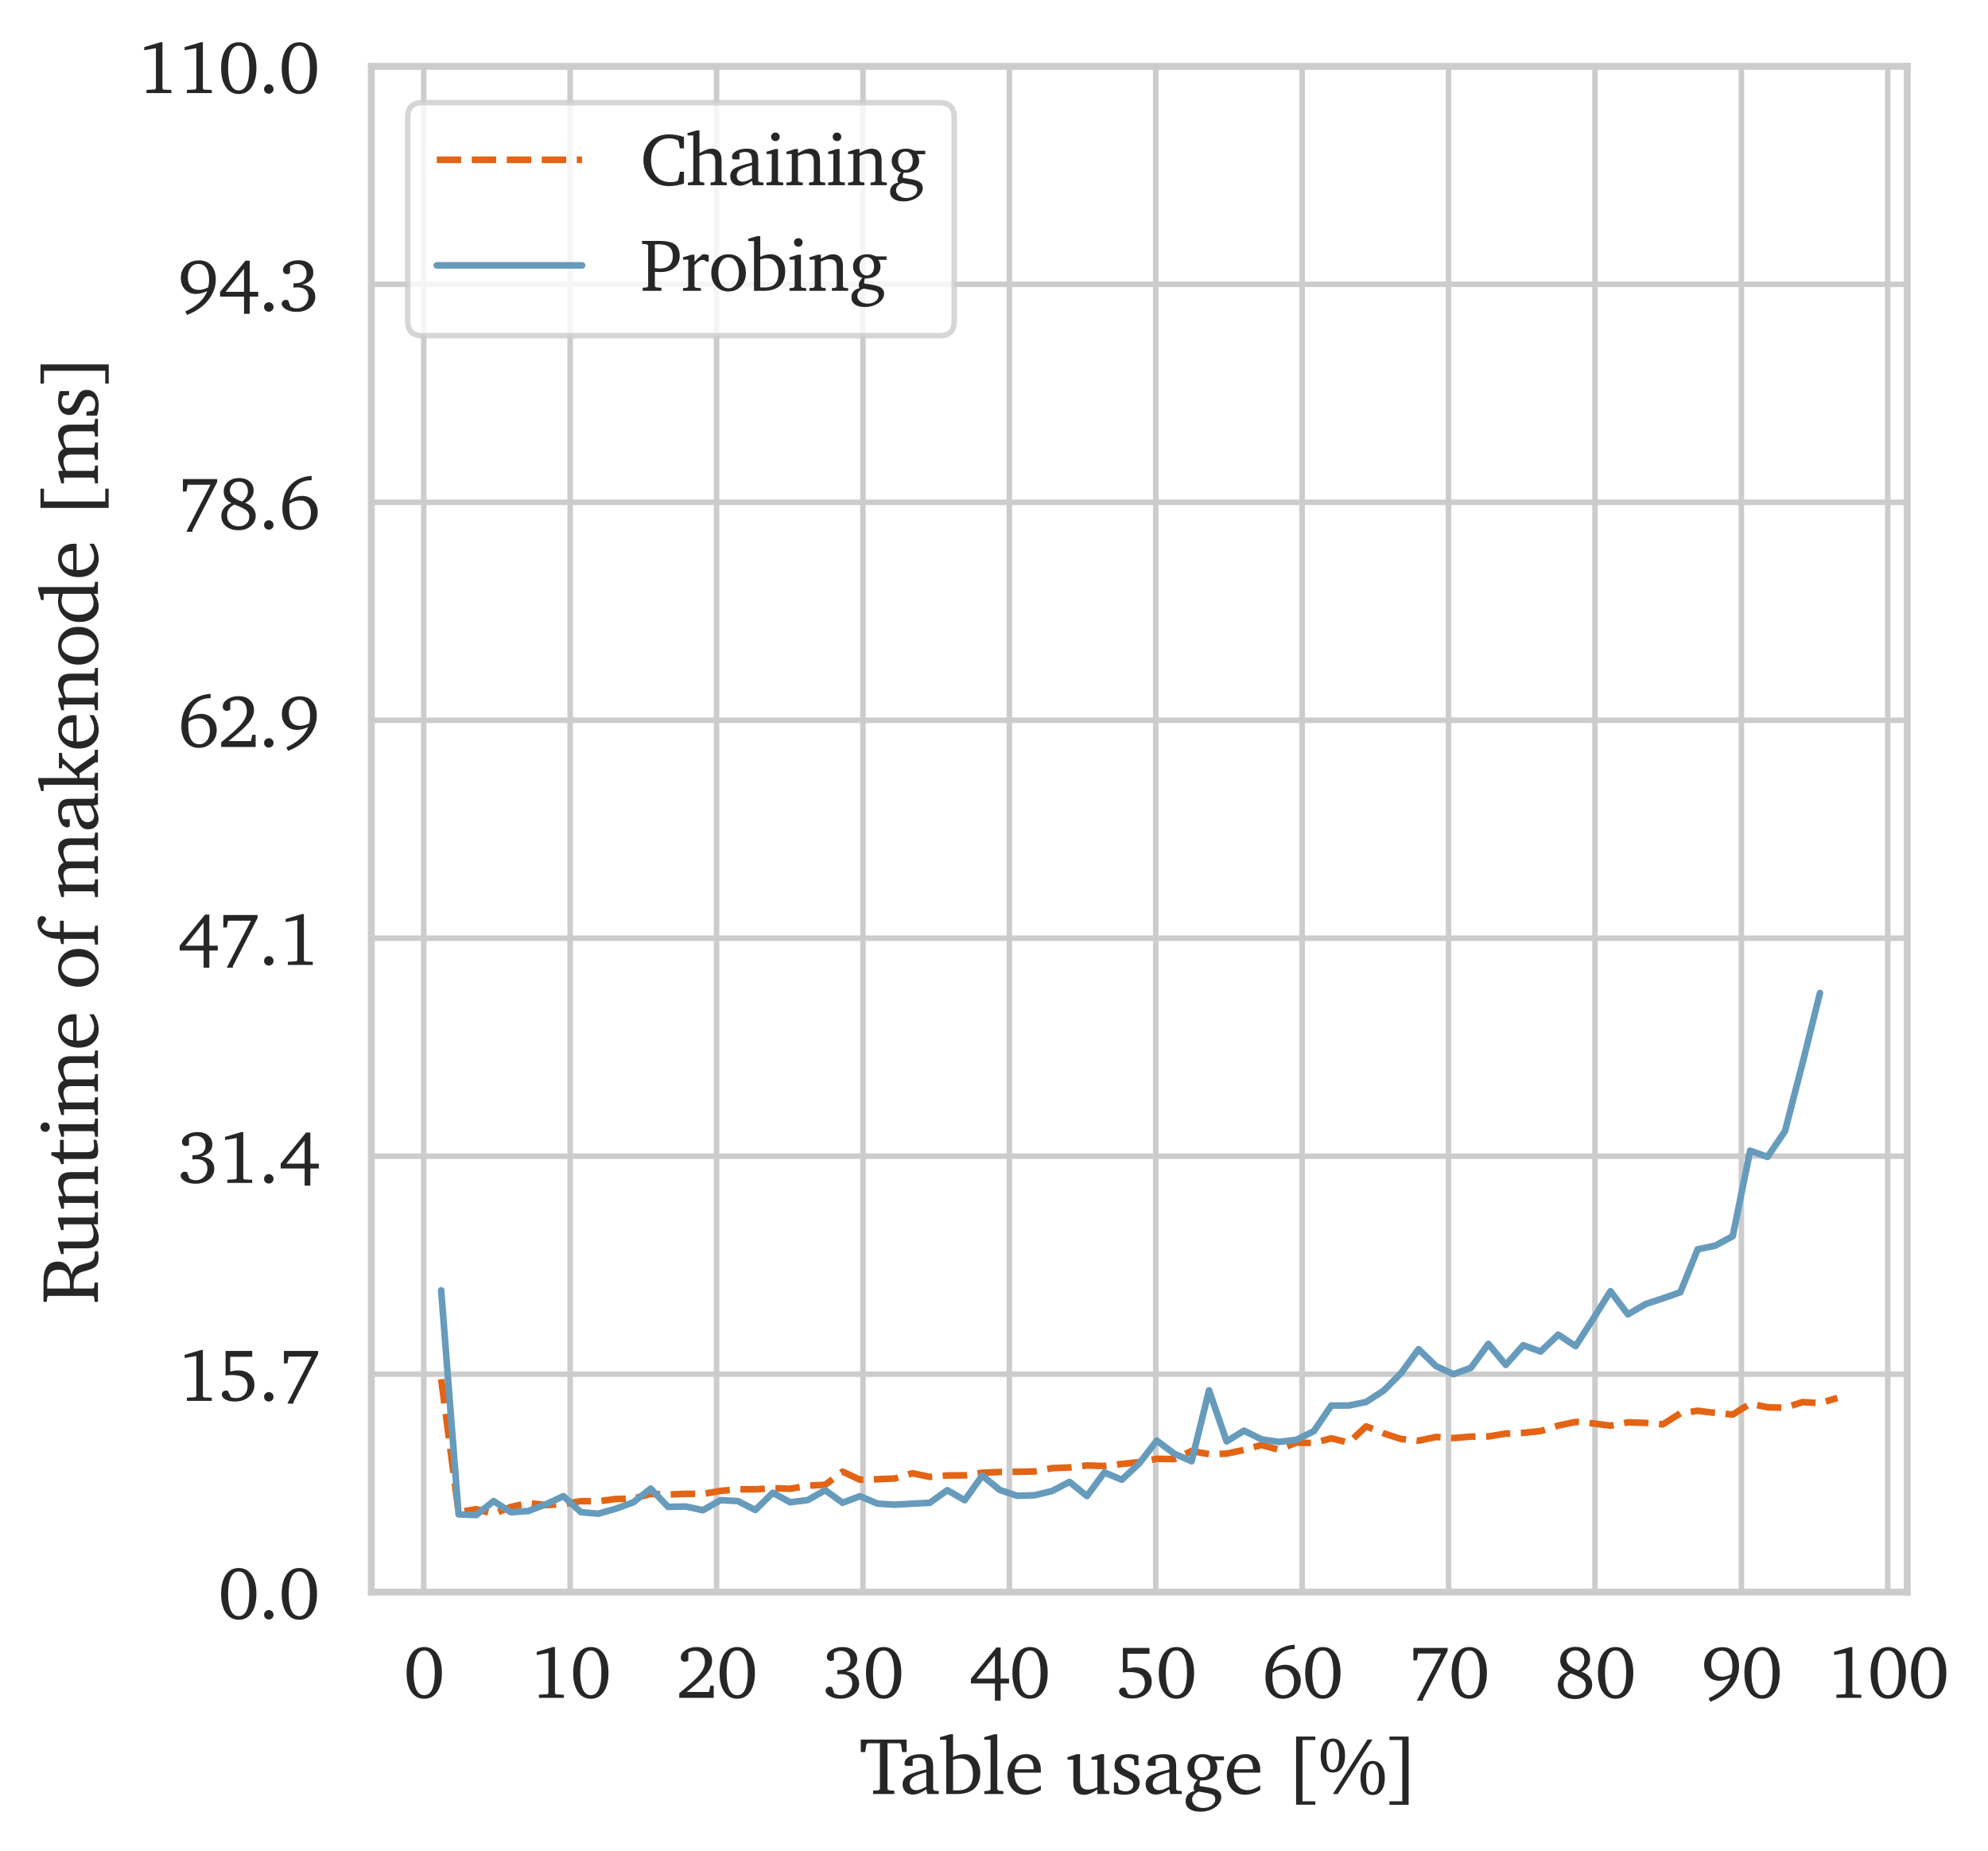 <?xml version="1.0" encoding="utf-8" standalone="no"?>
<!DOCTYPE svg PUBLIC "-//W3C//DTD SVG 1.1//EN"
  "http://www.w3.org/Graphics/SVG/1.1/DTD/svg11.dtd">
<svg xmlns:xlink="http://www.w3.org/1999/xlink" width="361.138pt" height="336.275pt" viewBox="0 0 361.138 336.275" xmlns="http://www.w3.org/2000/svg" version="1.1">
 <defs>
  <style type="text/css">*{stroke-linejoin: round; stroke-linecap: butt}</style>
 </defs>
 <g id="figure_1">
  <g id="patch_1">
   <path d="M 0 336.275 
L 361.138 336.275 
L 361.138 0 
L 0 0 
z
" style="fill: #ffffff"/>
  </g>
  <g id="axes_1">
   <g id="patch_2">
    <path d="M 67.461 289.256 
L 346.461 289.256 
L 346.461 12.056 
L 67.461 12.056 
z
" style="fill: #ffffff"/>
   </g>
   <g id="matplotlib.axis_1">
    <g id="xtick_1">
     <g id="line2d_1">
      <path d="M 76.978 289.256 
L 76.978 12.056 
" clip-path="url(#p3f7d7b851c)" style="fill: none; stroke: #cccccc; stroke-linecap: round"/>
     </g>
     <g id="text_1">
      <!-- 0 -->
      <g style="fill: #262626" transform="translate(73.307 308.468) scale(0.132 -0.132)">
       <defs>
        <path id="Charter-Roman-30" d="M 1778 4072 
Q 1331 4072 1097 3580 
Q 863 3088 863 2144 
Q 863 1206 1097 718 
Q 1331 231 1778 231 
Q 2225 231 2456 720 
Q 2688 1209 2688 2150 
Q 2688 3094 2456 3583 
Q 2225 4072 1778 4072 
z
M 1778 4372 
Q 2484 4372 2890 3778 
Q 3297 3184 3297 2150 
Q 3297 1113 2889 517 
Q 2481 -78 1778 -78 
Q 1078 -78 670 517 
Q 263 1113 263 2150 
Q 263 3184 669 3778 
Q 1075 4372 1778 4372 
z
" transform="scale(0.016)"/>
       </defs>
       <use xlink:href="#Charter-Roman-30"/>
      </g>
     </g>
    </g>
    <g id="xtick_2">
     <g id="line2d_2">
      <path d="M 103.573 289.256 
L 103.573 12.056 
" clip-path="url(#p3f7d7b851c)" style="fill: none; stroke: #cccccc; stroke-linecap: round"/>
     </g>
     <g id="text_2">
      <!-- 10 -->
      <g style="fill: #262626" transform="translate(96.232 308.468) scale(0.132 -0.132)">
       <defs>
        <path id="Charter-Roman-31" d="M 1991 4372 
L 2169 4372 
L 2169 397 
L 2247 300 
L 2938 269 
L 2938 0 
L 794 0 
L 794 275 
L 1528 313 
L 1606 422 
L 1606 3866 
L 603 3688 
L 603 3956 
L 1991 4372 
z
" transform="scale(0.016)"/>
       </defs>
       <use xlink:href="#Charter-Roman-31"/>
       <use xlink:href="#Charter-Roman-30" x="55.615"/>
      </g>
     </g>
    </g>
    <g id="xtick_3">
     <g id="line2d_3">
      <path d="M 130.168 289.256 
L 130.168 12.056 
" clip-path="url(#p3f7d7b851c)" style="fill: none; stroke: #cccccc; stroke-linecap: round"/>
     </g>
     <g id="text_3">
      <!-- 20 -->
      <g style="fill: #262626" transform="translate(122.827 308.468) scale(0.132 -0.132)">
       <defs>
        <path id="Charter-Roman-32" d="M 903 506 
L 2828 506 
L 2944 1050 
L 3231 1050 
L 3231 0 
L 269 0 
L 269 403 
Q 1669 1541 2070 2062 
Q 2472 2584 2472 3078 
Q 2472 3531 2245 3787 
Q 2019 4044 1619 4044 
Q 1469 4044 1328 4006 
Q 1188 3969 1050 3891 
L 1050 3206 
Q 981 3159 909 3134 
Q 838 3109 763 3109 
Q 597 3109 500 3206 
Q 403 3303 403 3469 
Q 403 3828 801 4100 
Q 1200 4372 1759 4372 
Q 2369 4372 2730 4042 
Q 3091 3713 3091 3163 
Q 3091 2656 2652 2103 
Q 2213 1550 903 506 
z
" transform="scale(0.016)"/>
       </defs>
       <use xlink:href="#Charter-Roman-32"/>
       <use xlink:href="#Charter-Roman-30" x="55.615"/>
      </g>
     </g>
    </g>
    <g id="xtick_4">
     <g id="line2d_4">
      <path d="M 156.763 289.256 
L 156.763 12.056 
" clip-path="url(#p3f7d7b851c)" style="fill: none; stroke: #cccccc; stroke-linecap: round"/>
     </g>
     <g id="text_4">
      <!-- 30 -->
      <g style="fill: #262626" transform="translate(149.422 308.468) scale(0.132 -0.132)">
       <defs>
        <path id="Charter-Roman-33" d="M 2028 2259 
Q 2553 2222 2851 1947 
Q 3150 1672 3150 1228 
Q 3150 669 2695 298 
Q 2241 -72 1528 -72 
Q 1006 -72 634 143 
Q 263 359 263 634 
Q 263 772 366 865 
Q 469 959 622 959 
Q 675 959 722 951 
Q 769 944 813 928 
L 1013 384 
Q 1141 306 1277 268 
Q 1413 231 1556 231 
Q 1988 231 2273 520 
Q 2559 809 2559 1241 
Q 2559 1625 2314 1833 
Q 2069 2041 1613 2041 
Q 1525 2041 1439 2034 
Q 1353 2028 1275 2016 
L 1275 2394 
Q 1297 2394 1340 2391 
Q 1384 2388 1409 2388 
Q 1884 2388 2142 2603 
Q 2400 2819 2400 3213 
Q 2400 3591 2178 3817 
Q 1956 4044 1588 4044 
Q 1416 4044 1266 3998 
Q 1116 3953 978 3859 
L 978 3256 
Q 922 3216 858 3195 
Q 794 3175 716 3175 
Q 563 3175 467 3270 
Q 372 3366 372 3519 
Q 372 3863 765 4117 
Q 1159 4372 1722 4372 
Q 2294 4372 2637 4078 
Q 2981 3784 2981 3297 
Q 2981 2922 2737 2658 
Q 2494 2394 2028 2259 
z
" transform="scale(0.016)"/>
       </defs>
       <use xlink:href="#Charter-Roman-33"/>
       <use xlink:href="#Charter-Roman-30" x="55.615"/>
      </g>
     </g>
    </g>
    <g id="xtick_5">
     <g id="line2d_5">
      <path d="M 183.358 289.256 
L 183.358 12.056 
" clip-path="url(#p3f7d7b851c)" style="fill: none; stroke: #cccccc; stroke-linecap: round"/>
     </g>
     <g id="text_5">
      <!-- 40 -->
      <g style="fill: #262626" transform="translate(176.017 308.468) scale(0.132 -0.132)">
       <defs>
        <path id="Charter-Roman-34" d="M 2234 3634 
L 653 1656 
L 2234 1656 
L 2234 3634 
z
M 2356 4331 
L 2725 4331 
L 2725 1656 
L 3450 1656 
L 3450 1241 
L 2725 1241 
L 2725 -238 
L 2234 -238 
L 2234 1241 
L 172 1241 
L 172 1656 
L 2356 4331 
z
" transform="scale(0.016)"/>
       </defs>
       <use xlink:href="#Charter-Roman-34"/>
       <use xlink:href="#Charter-Roman-30" x="55.615"/>
      </g>
     </g>
    </g>
    <g id="xtick_6">
     <g id="line2d_6">
      <path d="M 209.953 289.256 
L 209.953 12.056 
" clip-path="url(#p3f7d7b851c)" style="fill: none; stroke: #cccccc; stroke-linecap: round"/>
     </g>
     <g id="text_6">
      <!-- 50 -->
      <g style="fill: #262626" transform="translate(202.612 308.468) scale(0.132 -0.132)">
       <defs>
        <path id="Charter-Roman-35" d="M 647 4294 
L 2938 4294 
L 2938 3794 
L 1044 3794 
L 1044 2516 
Q 1225 2566 1397 2592 
Q 1569 2619 1728 2619 
Q 2363 2619 2745 2281 
Q 3128 1944 3128 1388 
Q 3128 750 2656 347 
Q 2184 -56 1422 -56 
Q 953 -56 636 120 
Q 319 297 319 544 
Q 319 694 423 789 
Q 528 884 691 884 
Q 719 884 756 879 
Q 794 875 847 863 
L 1100 313 
Q 1206 275 1314 256 
Q 1422 238 1528 238 
Q 1975 238 2258 523 
Q 2541 809 2541 1259 
Q 2541 1747 2214 1984 
Q 1888 2222 1209 2222 
Q 1031 2222 892 2212 
Q 753 2203 647 2181 
L 647 4294 
z
" transform="scale(0.016)"/>
       </defs>
       <use xlink:href="#Charter-Roman-35"/>
       <use xlink:href="#Charter-Roman-30" x="55.615"/>
      </g>
     </g>
    </g>
    <g id="xtick_7">
     <g id="line2d_7">
      <path d="M 236.548 289.256 
L 236.548 12.056 
" clip-path="url(#p3f7d7b851c)" style="fill: none; stroke: #cccccc; stroke-linecap: round"/>
     </g>
     <g id="text_7">
      <!-- 60 -->
      <g style="fill: #262626" transform="translate(229.207 308.468) scale(0.132 -0.132)">
       <defs>
        <path id="Charter-Roman-36" d="M 928 2175 
Q 922 2106 919 2023 
Q 916 1941 916 1784 
Q 916 1034 1159 632 
Q 1403 231 1863 231 
Q 2263 231 2520 559 
Q 2778 888 2778 1394 
Q 2778 1881 2525 2172 
Q 2272 2463 1856 2463 
Q 1591 2463 1358 2391 
Q 1125 2319 928 2175 
z
M 2834 4569 
L 2834 4197 
L 2816 4197 
Q 2047 4197 1569 3755 
Q 1091 3313 941 2456 
Q 1191 2650 1467 2748 
Q 1744 2847 2028 2847 
Q 2606 2847 2982 2451 
Q 3359 2056 3359 1453 
Q 3359 803 2914 362 
Q 2469 -78 1813 -78 
Q 1141 -78 730 428 
Q 319 934 319 1772 
Q 319 3003 989 3748 
Q 1659 4494 2834 4569 
z
" transform="scale(0.016)"/>
       </defs>
       <use xlink:href="#Charter-Roman-36"/>
       <use xlink:href="#Charter-Roman-30" x="55.615"/>
      </g>
     </g>
    </g>
    <g id="xtick_8">
     <g id="line2d_8">
      <path d="M 263.143 289.256 
L 263.143 12.056 
" clip-path="url(#p3f7d7b851c)" style="fill: none; stroke: #cccccc; stroke-linecap: round"/>
     </g>
     <g id="text_8">
      <!-- 70 -->
      <g style="fill: #262626" transform="translate(255.802 308.468) scale(0.132 -0.132)">
       <defs>
        <path id="Charter-Roman-37" d="M 453 4294 
L 3397 4294 
L 3397 4038 
L 1275 -97 
L 1275 -238 
L 744 -238 
L 2828 3809 
L 856 3809 
L 756 3225 
L 453 3225 
L 453 4294 
z
" transform="scale(0.016)"/>
       </defs>
       <use xlink:href="#Charter-Roman-37"/>
       <use xlink:href="#Charter-Roman-30" x="55.615"/>
      </g>
     </g>
    </g>
    <g id="xtick_9">
     <g id="line2d_9">
      <path d="M 289.738 289.256 
L 289.738 12.056 
" clip-path="url(#p3f7d7b851c)" style="fill: none; stroke: #cccccc; stroke-linecap: round"/>
     </g>
     <g id="text_9">
      <!-- 80 -->
      <g style="fill: #262626" transform="translate(282.397 308.468) scale(0.132 -0.132)">
       <defs>
        <path id="Charter-Roman-38" d="M 1403 2106 
Q 1072 1931 923 1709 
Q 775 1488 775 1172 
Q 775 744 1048 487 
Q 1322 231 1778 231 
Q 2188 231 2438 465 
Q 2688 700 2688 1081 
Q 2688 1391 2453 1595 
Q 2219 1800 1403 2106 
z
M 2322 2247 
Q 2769 2091 3003 1808 
Q 3238 1525 3238 1147 
Q 3238 616 2820 256 
Q 2403 -103 1759 -103 
Q 1088 -103 684 236 
Q 281 575 281 1131 
Q 281 1516 503 1794 
Q 725 2072 1159 2241 
Q 828 2378 658 2629 
Q 488 2881 488 3225 
Q 488 3741 855 4062 
Q 1222 4384 1813 4384 
Q 2372 4384 2715 4086 
Q 3059 3788 3059 3309 
Q 3059 2988 2867 2709 
Q 2675 2431 2322 2247 
z
M 2053 2363 
Q 2297 2522 2431 2753 
Q 2566 2984 2566 3244 
Q 2566 3625 2356 3851 
Q 2147 4078 1791 4078 
Q 1463 4078 1241 3859 
Q 1019 3641 1019 3322 
Q 1019 3016 1266 2786 
Q 1513 2556 2053 2363 
z
" transform="scale(0.016)"/>
       </defs>
       <use xlink:href="#Charter-Roman-38"/>
       <use xlink:href="#Charter-Roman-30" x="55.615"/>
      </g>
     </g>
    </g>
    <g id="xtick_10">
     <g id="line2d_10">
      <path d="M 316.332 289.256 
L 316.332 12.056 
" clip-path="url(#p3f7d7b851c)" style="fill: none; stroke: #cccccc; stroke-linecap: round"/>
     </g>
     <g id="text_10">
      <!-- 90 -->
      <g style="fill: #262626" transform="translate(308.992 308.468) scale(0.132 -0.132)">
       <defs>
        <path id="Charter-Roman-39" d="M 806 -331 
L 659 -38 
Q 1409 313 1875 745 
Q 2341 1178 2547 1722 
Q 2278 1597 2037 1534 
Q 1797 1472 1588 1472 
Q 1000 1472 637 1851 
Q 275 2231 275 2847 
Q 275 3513 712 3936 
Q 1150 4359 1838 4359 
Q 2513 4359 2895 3925 
Q 3278 3491 3278 2719 
Q 3278 1744 2617 925 
Q 1956 106 806 -331 
z
M 2631 2041 
Q 2669 2209 2687 2371 
Q 2706 2534 2706 2688 
Q 2706 3347 2465 3701 
Q 2225 4056 1778 4056 
Q 1375 4056 1126 3743 
Q 878 3431 878 2919 
Q 878 2388 1123 2103 
Q 1369 1819 1825 1819 
Q 2009 1819 2211 1873 
Q 2413 1928 2631 2041 
z
" transform="scale(0.016)"/>
       </defs>
       <use xlink:href="#Charter-Roman-39"/>
       <use xlink:href="#Charter-Roman-30" x="55.615"/>
      </g>
     </g>
    </g>
    <g id="xtick_11">
     <g id="line2d_11">
      <path d="M 342.927 289.256 
L 342.927 12.056 
" clip-path="url(#p3f7d7b851c)" style="fill: none; stroke: #cccccc; stroke-linecap: round"/>
     </g>
     <g id="text_11">
      <!-- 100 -->
      <g style="fill: #262626" transform="translate(331.917 308.468) scale(0.132 -0.132)">
       <use xlink:href="#Charter-Roman-31"/>
       <use xlink:href="#Charter-Roman-30" x="55.615"/>
       <use xlink:href="#Charter-Roman-30" x="111.23"/>
      </g>
     </g>
    </g>
    <g id="text_12">
     <!-- Table usage [%] -->
     <g style="fill: #262626" transform="translate(156.131 325.939) scale(0.144 -0.144)">
      <defs>
       <path id="Charter-Roman-54" d="M 103 4294 
L 3719 4294 
L 3719 3309 
L 3366 3309 
L 3278 3903 
L 3188 4000 
L 2209 4000 
L 2209 384 
L 2316 294 
L 2747 263 
L 2747 0 
L 1075 0 
L 1075 263 
L 1503 294 
L 1613 384 
L 1613 4000 
L 634 4000 
L 544 3903 
L 453 3309 
L 103 3309 
L 103 4294 
z
" transform="scale(0.016)"/>
       <path id="Charter-Roman-61" d="M 2138 588 
L 2138 1716 
Q 1334 1494 1082 1309 
Q 831 1125 831 825 
Q 831 584 970 442 
Q 1109 300 1344 300 
Q 1494 300 1689 372 
Q 1884 444 2138 588 
z
M 2138 372 
Q 1828 159 1570 57 
Q 1313 -44 1088 -44 
Q 716 -44 492 181 
Q 269 406 269 775 
Q 269 1184 605 1418 
Q 941 1653 2138 1941 
L 2138 2144 
Q 2138 2547 2006 2703 
Q 1875 2859 1550 2859 
Q 1428 2859 1309 2834 
Q 1191 2809 1063 2759 
L 1063 2222 
L 622 2222 
Q 506 2222 464 2264 
Q 422 2306 422 2419 
Q 422 2731 783 2937 
Q 1144 3144 1716 3144 
Q 2219 3144 2447 2925 
Q 2675 2706 2675 2222 
L 2675 366 
L 2784 263 
L 3122 231 
L 3122 0 
L 2222 0 
L 2138 372 
z
" transform="scale(0.016)"/>
       <path id="Charter-Roman-62" d="M 1081 294 
Q 1181 291 1270 289 
Q 1359 288 1434 288 
Q 2063 288 2356 595 
Q 2650 903 2650 1563 
Q 2650 2159 2389 2481 
Q 2128 2803 1644 2803 
Q 1531 2803 1390 2778 
Q 1250 2753 1081 2700 
L 1081 294 
z
M 838 4709 
L 1081 4709 
L 1081 2919 
Q 1319 3031 1536 3087 
Q 1753 3144 1959 3144 
Q 2525 3144 2875 2739 
Q 3225 2334 3225 1684 
Q 3225 853 2754 426 
Q 2284 0 1369 0 
L 544 0 
L 544 4281 
L 50 4281 
L 50 4481 
L 838 4709 
z
" transform="scale(0.016)"/>
       <path id="Charter-Roman-6c" d="M 178 0 
L 178 231 
L 556 263 
L 666 366 
L 666 4281 
L 172 4281 
L 172 4481 
L 953 4709 
L 1197 4709 
L 1197 366 
L 1313 263 
L 1678 231 
L 1678 0 
L 178 0 
z
" transform="scale(0.016)"/>
       <path id="Charter-Roman-65" d="M 2297 1953 
L 2297 2053 
Q 2297 2441 2126 2647 
Q 1956 2853 1631 2853 
Q 1313 2853 1080 2598 
Q 847 2344 819 1953 
L 2297 1953 
z
M 2869 678 
L 2869 325 
Q 2584 138 2278 41 
Q 1972 -56 1663 -56 
Q 1028 -56 633 380 
Q 238 816 238 1516 
Q 238 2234 652 2689 
Q 1066 3144 1716 3144 
Q 2247 3144 2558 2805 
Q 2869 2466 2869 1881 
Q 2869 1803 2867 1762 
Q 2866 1722 2859 1684 
L 788 1684 
L 788 1613 
Q 788 1009 1078 657 
Q 1369 306 1863 306 
Q 2091 306 2336 397 
Q 2581 488 2869 678 
z
" transform="scale(0.016)"/>
       <path id="Charter-Roman-20" transform="scale(0.016)"/>
       <path id="Charter-Roman-75" d="M 909 3144 
L 1153 3144 
L 1153 1025 
Q 1153 675 1303 511 
Q 1453 347 1772 347 
Q 1950 347 2133 394 
Q 2316 441 2516 538 
L 2516 2706 
L 2059 2706 
L 2059 2906 
L 2803 3144 
L 3047 3144 
L 3047 366 
L 3163 263 
L 3463 231 
L 3463 0 
L 2516 0 
L 2516 359 
Q 2216 144 1961 40 
Q 1706 -63 1478 -63 
Q 1063 -63 842 189 
Q 622 441 622 916 
L 622 2706 
L 166 2706 
L 166 2906 
L 909 3144 
z
" transform="scale(0.016)"/>
       <path id="Charter-Roman-73" d="M 2203 3003 
L 2203 2278 
L 1888 2278 
L 1838 2731 
Q 1709 2800 1593 2834 
Q 1478 2869 1363 2869 
Q 1113 2869 972 2747 
Q 831 2625 831 2406 
Q 831 2228 943 2103 
Q 1056 1978 1375 1825 
Q 1425 1800 1528 1753 
Q 1891 1588 2053 1453 
Q 2172 1359 2234 1217 
Q 2297 1075 2297 903 
Q 2297 453 1980 198 
Q 1663 -56 1100 -56 
Q 869 -56 658 -23 
Q 447 9 269 78 
L 269 909 
L 575 909 
L 653 366 
Q 788 288 923 250 
Q 1059 213 1197 213 
Q 1469 213 1633 355 
Q 1797 497 1797 728 
Q 1797 922 1684 1048 
Q 1572 1175 1147 1369 
Q 666 1584 492 1775 
Q 319 1966 319 2247 
Q 319 2675 616 2909 
Q 913 3144 1453 3144 
Q 1669 3144 1855 3108 
Q 2041 3072 2203 3003 
z
" transform="scale(0.016)"/>
       <path id="Charter-Roman-67" d="M 1319 191 
Q 1059 113 914 -53 
Q 769 -219 769 -434 
Q 769 -722 1012 -911 
Q 1256 -1100 1638 -1100 
Q 2047 -1100 2319 -903 
Q 2591 -706 2591 -422 
Q 2591 -206 2472 -103 
Q 2353 0 1941 78 
L 1319 191 
z
M 1575 2894 
Q 1288 2894 1117 2680 
Q 947 2466 947 2106 
Q 947 1750 1120 1534 
Q 1294 1319 1575 1319 
Q 1856 1319 2029 1534 
Q 2203 1750 2203 2106 
Q 2203 2463 2031 2678 
Q 1859 2894 1575 2894 
z
M 2363 2963 
L 3278 2963 
L 3278 2663 
L 2572 2663 
Q 2666 2522 2709 2378 
Q 2753 2234 2753 2069 
Q 2753 1628 2412 1348 
Q 2072 1069 1528 1069 
L 1422 1069 
Q 1384 997 1367 925 
Q 1350 853 1350 781 
Q 1350 759 1356 688 
Q 1363 647 1363 628 
L 1978 531 
Q 2578 441 2822 261 
Q 3066 81 3066 -256 
Q 3066 -441 2964 -633 
Q 2863 -825 2681 -972 
Q 2428 -1178 2103 -1286 
Q 1778 -1394 1416 -1394 
Q 869 -1394 562 -1175 
Q 256 -956 256 -569 
Q 256 -259 440 -46 
Q 625 166 947 225 
Q 916 300 900 372 
Q 884 444 884 513 
Q 884 634 959 784 
Q 1034 934 1191 1119 
Q 825 1200 611 1461 
Q 397 1722 397 2088 
Q 397 2559 739 2851 
Q 1081 3144 1638 3144 
Q 1822 3144 2001 3098 
Q 2181 3053 2363 2963 
z
" transform="scale(0.016)"/>
       <path id="Charter-Roman-5b" d="M 891 4531 
L 2406 4531 
L 2406 4256 
L 1394 4256 
L 1394 -575 
L 2406 -575 
L 2406 -844 
L 891 -844 
L 891 4531 
z
" transform="scale(0.016)"/>
       <path id="Charter-Roman-25" d="M 4281 2381 
Q 4041 2381 3911 2095 
Q 3781 1809 3781 1269 
Q 3781 719 3907 436 
Q 4034 153 4281 153 
Q 4534 153 4664 436 
Q 4794 719 4794 1269 
Q 4794 1809 4662 2095 
Q 4531 2381 4281 2381 
z
M 4294 2606 
Q 4738 2606 4995 2247 
Q 5253 1888 5253 1269 
Q 5253 641 4997 281 
Q 4741 -78 4294 -78 
Q 3847 -78 3590 280 
Q 3334 638 3334 1269 
Q 3334 1888 3593 2247 
Q 3853 2606 4294 2606 
z
M 1147 4141 
Q 903 4141 775 3858 
Q 647 3575 647 3034 
Q 647 2484 773 2201 
Q 900 1919 1147 1919 
Q 1397 1919 1526 2203 
Q 1656 2488 1656 3034 
Q 1656 3575 1526 3858 
Q 1397 4141 1147 4141 
z
M 3891 4294 
L 4281 4294 
L 1544 0 
L 1159 0 
L 3891 4294 
z
M 1159 4372 
Q 1600 4372 1859 4012 
Q 2119 3653 2119 3034 
Q 2119 2406 1861 2048 
Q 1603 1691 1159 1691 
Q 713 1691 455 2047 
Q 197 2403 197 3034 
Q 197 3653 456 4012 
Q 716 4372 1159 4372 
z
" transform="scale(0.016)"/>
       <path id="Charter-Roman-5d" d="M 294 4531 
L 1806 4531 
L 1806 -850 
L 294 -850 
L 294 -575 
L 1306 -575 
L 1306 4256 
L 294 4256 
L 294 4531 
z
" transform="scale(0.016)"/>
      </defs>
      <use xlink:href="#Charter-Roman-54"/>
      <use xlink:href="#Charter-Roman-61" x="50.092"/>
      <use xlink:href="#Charter-Roman-62" x="100.775"/>
      <use xlink:href="#Charter-Roman-6c" x="154.682"/>
      <use xlink:href="#Charter-Roman-65" x="182.904"/>
      <use xlink:href="#Charter-Roman-20" x="232.025"/>
      <use xlink:href="#Charter-Roman-75" x="259.809"/>
      <use xlink:href="#Charter-Roman-73" x="316.693"/>
      <use xlink:href="#Charter-Roman-61" x="356.684"/>
      <use xlink:href="#Charter-Roman-67" x="407.367"/>
      <use xlink:href="#Charter-Roman-65" x="459.662"/>
      <use xlink:href="#Charter-Roman-20" x="508.783"/>
      <use xlink:href="#Charter-Roman-5b" x="536.566"/>
      <use xlink:href="#Charter-Roman-25" x="578.656"/>
      <use xlink:href="#Charter-Roman-5d" x="663.861"/>
     </g>
    </g>
   </g>
   <g id="matplotlib.axis_2">
    <g id="ytick_1">
     <g id="line2d_12">
      <path d="M 67.461 289.256 
L 346.461 289.256 
" clip-path="url(#p3f7d7b851c)" style="fill: none; stroke: #cccccc; stroke-linecap: round"/>
     </g>
     <g id="text_13">
      <!-- 0.0 -->
      <g style="fill: #262626" transform="translate(39.613 294.112) scale(0.132 -0.132)">
       <defs>
        <path id="Charter-Roman-2e" d="M 891 756 
Q 1059 756 1176 637 
Q 1294 519 1294 347 
Q 1294 178 1175 61 
Q 1056 -56 891 -56 
Q 719 -56 600 59 
Q 481 175 481 347 
Q 481 516 600 636 
Q 719 756 891 756 
z
" transform="scale(0.016)"/>
       </defs>
       <use xlink:href="#Charter-Roman-30"/>
       <use xlink:href="#Charter-Roman-2e" x="55.615"/>
       <use xlink:href="#Charter-Roman-30" x="83.398"/>
      </g>
     </g>
    </g>
    <g id="ytick_2">
     <g id="line2d_13">
      <path d="M 67.461 249.656 
L 346.461 249.656 
" clip-path="url(#p3f7d7b851c)" style="fill: none; stroke: #cccccc; stroke-linecap: round"/>
     </g>
     <g id="text_14">
      <!-- 15.7 -->
      <g style="fill: #262626" transform="translate(32.272 254.512) scale(0.132 -0.132)">
       <use xlink:href="#Charter-Roman-31"/>
       <use xlink:href="#Charter-Roman-35" x="55.615"/>
       <use xlink:href="#Charter-Roman-2e" x="111.23"/>
       <use xlink:href="#Charter-Roman-37" x="139.014"/>
      </g>
     </g>
    </g>
    <g id="ytick_3">
     <g id="line2d_14">
      <path d="M 67.461 210.056 
L 346.461 210.056 
" clip-path="url(#p3f7d7b851c)" style="fill: none; stroke: #cccccc; stroke-linecap: round"/>
     </g>
     <g id="text_15">
      <!-- 31.4 -->
      <g style="fill: #262626" transform="translate(32.272 214.912) scale(0.132 -0.132)">
       <use xlink:href="#Charter-Roman-33"/>
       <use xlink:href="#Charter-Roman-31" x="55.615"/>
       <use xlink:href="#Charter-Roman-2e" x="111.23"/>
       <use xlink:href="#Charter-Roman-34" x="139.014"/>
      </g>
     </g>
    </g>
    <g id="ytick_4">
     <g id="line2d_15">
      <path d="M 67.461 170.456 
L 346.461 170.456 
" clip-path="url(#p3f7d7b851c)" style="fill: none; stroke: #cccccc; stroke-linecap: round"/>
     </g>
     <g id="text_16">
      <!-- 47.1 -->
      <g style="fill: #262626" transform="translate(32.272 175.312) scale(0.132 -0.132)">
       <use xlink:href="#Charter-Roman-34"/>
       <use xlink:href="#Charter-Roman-37" x="55.615"/>
       <use xlink:href="#Charter-Roman-2e" x="111.23"/>
       <use xlink:href="#Charter-Roman-31" x="139.014"/>
      </g>
     </g>
    </g>
    <g id="ytick_5">
     <g id="line2d_16">
      <path d="M 67.461 130.856 
L 346.461 130.856 
" clip-path="url(#p3f7d7b851c)" style="fill: none; stroke: #cccccc; stroke-linecap: round"/>
     </g>
     <g id="text_17">
      <!-- 62.9 -->
      <g style="fill: #262626" transform="translate(32.272 135.712) scale(0.132 -0.132)">
       <use xlink:href="#Charter-Roman-36"/>
       <use xlink:href="#Charter-Roman-32" x="55.615"/>
       <use xlink:href="#Charter-Roman-2e" x="111.23"/>
       <use xlink:href="#Charter-Roman-39" x="139.014"/>
      </g>
     </g>
    </g>
    <g id="ytick_6">
     <g id="line2d_17">
      <path d="M 67.461 91.256 
L 346.461 91.256 
" clip-path="url(#p3f7d7b851c)" style="fill: none; stroke: #cccccc; stroke-linecap: round"/>
     </g>
     <g id="text_18">
      <!-- 78.6 -->
      <g style="fill: #262626" transform="translate(32.272 96.112) scale(0.132 -0.132)">
       <use xlink:href="#Charter-Roman-37"/>
       <use xlink:href="#Charter-Roman-38" x="55.615"/>
       <use xlink:href="#Charter-Roman-2e" x="111.23"/>
       <use xlink:href="#Charter-Roman-36" x="139.014"/>
      </g>
     </g>
    </g>
    <g id="ytick_7">
     <g id="line2d_18">
      <path d="M 67.461 51.656 
L 346.461 51.656 
" clip-path="url(#p3f7d7b851c)" style="fill: none; stroke: #cccccc; stroke-linecap: round"/>
     </g>
     <g id="text_19">
      <!-- 94.3 -->
      <g style="fill: #262626" transform="translate(32.272 56.512) scale(0.132 -0.132)">
       <use xlink:href="#Charter-Roman-39"/>
       <use xlink:href="#Charter-Roman-34" x="55.615"/>
       <use xlink:href="#Charter-Roman-2e" x="111.23"/>
       <use xlink:href="#Charter-Roman-33" x="139.014"/>
      </g>
     </g>
    </g>
    <g id="ytick_8">
     <g id="line2d_19">
      <path d="M 67.461 12.056 
L 346.461 12.056 
" clip-path="url(#p3f7d7b851c)" style="fill: none; stroke: #cccccc; stroke-linecap: round"/>
     </g>
     <g id="text_20">
      <!-- 110.0 -->
      <g style="fill: #262626" transform="translate(24.932 16.912) scale(0.132 -0.132)">
       <use xlink:href="#Charter-Roman-31"/>
       <use xlink:href="#Charter-Roman-31" x="55.615"/>
       <use xlink:href="#Charter-Roman-30" x="111.23"/>
       <use xlink:href="#Charter-Roman-2e" x="166.846"/>
       <use xlink:href="#Charter-Roman-30" x="194.629"/>
      </g>
     </g>
    </g>
    <g id="text_21">
     <!-- Runtime of makenode [ms] -->
     <g style="fill: #262626" transform="translate(17.795 237.008) rotate(-90) scale(0.144 -0.144)">
      <defs>
       <path id="Charter-Roman-52" d="M 1259 4000 
L 1259 2216 
Q 1356 2213 1443 2211 
Q 1531 2209 1613 2209 
Q 2206 2209 2476 2418 
Q 2747 2628 2747 3091 
Q 2747 3569 2469 3784 
Q 2191 4000 1569 4000 
L 1259 4000 
z
M 213 4294 
L 1844 4294 
Q 2628 4294 3006 4011 
Q 3384 3728 3384 3144 
Q 3384 2728 3125 2461 
Q 2866 2194 2350 2081 
Q 2591 2016 2753 1911 
Q 2916 1806 3009 1650 
Q 3116 1478 3191 1145 
Q 3266 813 3309 703 
Q 3406 441 3575 345 
Q 3744 250 4141 250 
L 4197 250 
L 4197 6 
Q 4053 -22 3931 -36 
Q 3809 -50 3700 -50 
Q 3478 -50 3320 -4 
Q 3163 41 3053 134 
Q 2825 334 2675 916 
Q 2619 1125 2584 1228 
Q 2456 1619 2239 1769 
Q 2022 1919 1581 1919 
Q 1488 1919 1281 1909 
L 1259 1906 
L 1259 384 
L 1369 294 
L 1734 263 
L 1734 0 
L 213 0 
L 213 263 
L 575 294 
L 684 384 
L 684 3909 
L 575 4000 
L 213 4038 
L 213 4294 
z
" transform="scale(0.016)"/>
       <path id="Charter-Roman-6e" d="M 191 0 
L 191 231 
L 538 263 
L 647 366 
L 647 2681 
L 191 2681 
L 191 2881 
L 934 3109 
L 1178 3109 
L 1178 2759 
Q 1563 2972 1797 3058 
Q 2031 3144 2209 3144 
Q 2628 3144 2850 2894 
Q 3072 2644 3072 2169 
L 3072 366 
L 3181 263 
L 3525 231 
L 3525 0 
L 2125 0 
L 2125 231 
L 2431 263 
L 2541 366 
L 2541 2059 
Q 2541 2419 2392 2569 
Q 2244 2719 1894 2719 
Q 1741 2719 1562 2667 
Q 1384 2616 1178 2509 
L 1178 366 
L 1288 263 
L 1594 231 
L 1594 0 
L 191 0 
z
" transform="scale(0.016)"/>
       <path id="Charter-Roman-74" d="M 563 2694 
L 159 2694 
L 159 2894 
L 581 3078 
L 856 3675 
L 1094 3675 
L 1094 2994 
L 2069 2994 
L 2069 2694 
L 1094 2694 
L 1094 1006 
Q 1094 591 1209 448 
Q 1325 306 1625 306 
Q 1728 306 1839 318 
Q 1950 331 2069 359 
L 2069 122 
Q 1850 53 1637 17 
Q 1425 -19 1228 -19 
Q 859 -19 711 120 
Q 563 259 563 628 
L 563 2694 
z
" transform="scale(0.016)"/>
       <path id="Charter-Roman-69" d="M 959 3109 
L 1209 3109 
L 1209 366 
L 1319 263 
L 1663 231 
L 1663 0 
L 225 0 
L 225 231 
L 563 263 
L 672 366 
L 672 2681 
L 225 2681 
L 225 2881 
L 959 3109 
z
M 984 4531 
Q 1141 4531 1248 4422 
Q 1356 4313 1356 4159 
Q 1356 4006 1248 3900 
Q 1141 3794 984 3794 
Q 831 3794 723 3900 
Q 616 4006 616 4159 
Q 616 4316 723 4423 
Q 831 4531 984 4531 
z
" transform="scale(0.016)"/>
       <path id="Charter-Roman-6d" d="M 2906 2713 
Q 3275 2931 3547 3037 
Q 3819 3144 4006 3144 
Q 4394 3144 4609 2892 
Q 4825 2641 4825 2188 
L 4825 2169 
L 4825 366 
L 4941 263 
L 5281 231 
L 5281 0 
L 3884 0 
L 3884 231 
L 4184 263 
L 4300 366 
L 4300 2059 
Q 4300 2400 4159 2559 
Q 4019 2719 3725 2719 
Q 3578 2719 3398 2667 
Q 3219 2616 3003 2509 
L 3003 366 
L 3116 263 
L 3419 231 
L 3419 0 
L 2053 0 
L 2053 231 
L 2363 263 
L 2472 366 
L 2472 2059 
Q 2472 2397 2333 2558 
Q 2194 2719 1906 2719 
Q 1750 2719 1570 2667 
Q 1391 2616 1178 2509 
L 1178 366 
L 1288 263 
L 1594 231 
L 1594 0 
L 191 0 
L 191 231 
L 538 263 
L 647 366 
L 647 2681 
L 191 2681 
L 191 2881 
L 934 3109 
L 1178 3109 
L 1178 2759 
Q 1513 2956 1761 3050 
Q 2009 3144 2203 3144 
Q 2438 3144 2617 3034 
Q 2797 2925 2906 2713 
z
" transform="scale(0.016)"/>
       <path id="Charter-Roman-6f" d="M 1722 2869 
Q 1322 2869 1080 2508 
Q 838 2147 838 1544 
Q 838 941 1081 580 
Q 1325 219 1722 219 
Q 2125 219 2369 578 
Q 2613 938 2613 1544 
Q 2613 2144 2367 2506 
Q 2122 2869 1722 2869 
z
M 1722 3144 
Q 2375 3144 2794 2695 
Q 3213 2247 3213 1544 
Q 3213 841 2792 392 
Q 2372 -56 1722 -56 
Q 1072 -56 655 391 
Q 238 838 238 1544 
Q 238 2250 652 2697 
Q 1066 3144 1722 3144 
z
" transform="scale(0.016)"/>
       <path id="Charter-Roman-66" d="M 184 0 
L 184 231 
L 525 263 
L 641 366 
L 641 2694 
L 231 2694 
L 231 2900 
L 641 2994 
L 641 3066 
Q 641 3838 997 4300 
Q 1353 4763 1941 4763 
Q 2156 4763 2297 4658 
Q 2438 4553 2438 4397 
Q 2438 4281 2369 4195 
Q 2300 4109 2175 4078 
L 1594 4459 
Q 1388 4366 1283 4114 
Q 1178 3863 1178 3463 
L 1178 2994 
L 2069 2994 
L 2069 2694 
L 1172 2694 
L 1172 366 
L 1281 263 
L 1678 231 
L 1678 0 
L 184 0 
z
" transform="scale(0.016)"/>
       <path id="Charter-Roman-6b" d="M 159 0 
L 159 231 
L 506 263 
L 616 366 
L 616 4281 
L 122 4281 
L 122 4481 
L 903 4709 
L 1147 4709 
L 1147 1631 
L 1269 1631 
L 2247 2725 
L 2203 2816 
L 1913 2841 
L 1913 3078 
L 3128 3078 
L 3128 2841 
L 2719 2791 
L 1844 1863 
L 2969 275 
L 3378 244 
L 3378 0 
L 2381 0 
L 2381 213 
L 1516 1453 
L 1147 1453 
L 1147 366 
L 1259 263 
L 1563 231 
L 1563 0 
L 159 0 
z
" transform="scale(0.016)"/>
       <path id="Charter-Roman-64" d="M 2450 569 
L 2450 2766 
Q 2275 2816 2136 2842 
Q 1997 2869 1888 2869 
Q 1397 2869 1095 2506 
Q 794 2144 794 1550 
Q 794 997 1055 672 
Q 1316 347 1753 347 
Q 1922 347 2095 401 
Q 2269 456 2450 569 
z
M 2450 4281 
L 1959 4281 
L 1959 4481 
L 2741 4709 
L 2981 4709 
L 2981 366 
L 3091 263 
L 3397 231 
L 3397 0 
L 2450 0 
L 2450 331 
Q 2200 131 1962 37 
Q 1725 -56 1466 -56 
Q 928 -56 579 364 
Q 231 784 231 1441 
Q 231 2203 689 2676 
Q 1147 3150 1881 3150 
Q 2009 3150 2153 3131 
Q 2297 3113 2450 3078 
L 2450 4281 
z
" transform="scale(0.016)"/>
      </defs>
      <use xlink:href="#Charter-Roman-52"/>
      <use xlink:href="#Charter-Roman-75" x="60.975"/>
      <use xlink:href="#Charter-Roman-6e" x="117.859"/>
      <use xlink:href="#Charter-Roman-74" x="174.646"/>
      <use xlink:href="#Charter-Roman-69" x="208.045"/>
      <use xlink:href="#Charter-Roman-6d" x="236.023"/>
      <use xlink:href="#Charter-Roman-65" x="320.301"/>
      <use xlink:href="#Charter-Roman-20" x="369.422"/>
      <use xlink:href="#Charter-Roman-6f" x="397.205"/>
      <use xlink:href="#Charter-Roman-66" x="451.111"/>
      <use xlink:href="#Charter-Roman-20" x="483.191"/>
      <use xlink:href="#Charter-Roman-6d" x="510.975"/>
      <use xlink:href="#Charter-Roman-61" x="595.252"/>
      <use xlink:href="#Charter-Roman-6b" x="645.936"/>
      <use xlink:href="#Charter-Roman-65" x="697.645"/>
      <use xlink:href="#Charter-Roman-6e" x="746.766"/>
      <use xlink:href="#Charter-Roman-6f" x="803.553"/>
      <use xlink:href="#Charter-Roman-64" x="857.459"/>
      <use xlink:href="#Charter-Roman-65" x="913.953"/>
      <use xlink:href="#Charter-Roman-20" x="963.074"/>
      <use xlink:href="#Charter-Roman-5b" x="990.857"/>
      <use xlink:href="#Charter-Roman-6d" x="1032.947"/>
      <use xlink:href="#Charter-Roman-73" x="1117.225"/>
      <use xlink:href="#Charter-Roman-5d" x="1157.215"/>
     </g>
    </g>
   </g>
   <g id="line2d_20">
    <path d="M 80.142 250.569 
L 83.307 274.73 
L 86.499 274.192 
L 89.663 275.041 
L 92.828 273.772 
L 95.993 273.055 
L 99.158 273.453 
L 102.349 273.26 
L 105.514 272.731 
L 108.679 272.756 
L 111.844 272.341 
L 115.035 272.263 
L 118.2 271.42 
L 121.365 271.527 
L 124.529 271.395 
L 127.694 271.417 
L 130.886 270.869 
L 134.05 270.58 
L 137.215 270.58 
L 140.38 270.376 
L 143.545 270.479 
L 146.736 269.917 
L 149.901 269.76 
L 153.066 267.371 
L 156.231 268.847 
L 159.395 268.743 
L 162.587 268.609 
L 165.752 267.663 
L 168.917 268.323 
L 172.081 268.06 
L 175.246 268.043 
L 178.438 267.565 
L 181.602 267.441 
L 184.767 267.388 
L 187.932 267.338 
L 191.123 266.73 
L 194.288 266.61 
L 197.453 266.243 
L 200.618 266.344 
L 203.783 265.971 
L 206.974 265.633 
L 210.139 265.036 
L 213.304 265.081 
L 216.468 263.619 
L 219.633 264.202 
L 222.825 264.098 
L 225.989 263.421 
L 229.154 262.527 
L 232.319 263.393 
L 235.484 262.096 
L 238.675 262.166 
L 241.84 261.315 
L 245.005 262.102 
L 248.17 259.142 
L 251.361 260.411 
L 254.526 261.444 
L 257.691 261.741 
L 260.855 261.069 
L 264.02 261.265 
L 267.212 261.001 
L 270.376 260.976 
L 273.541 260.45 
L 276.706 260.321 
L 279.871 259.991 
L 283.062 258.997 
L 286.227 258.333 
L 289.392 258.599 
L 292.557 259.022 
L 295.721 258.42 
L 298.913 258.507 
L 302.078 258.77 
L 305.242 256.779 
L 308.407 256.311 
L 311.572 256.701 
L 314.763 257.003 
L 317.928 255.018 
L 321.093 255.676 
L 324.258 255.763 
L 327.449 254.729 
L 330.614 254.939 
L 333.779 253.979 
" clip-path="url(#p3f7d7b851c)" style="fill: none; stroke-dasharray: 4.44,1.92; stroke-dashoffset: 0; stroke: #e36414; stroke-width: 1.2"/>
   </g>
   <g id="line2d_21">
    <path d="M 80.142 234.429 
L 83.307 275.133 
L 86.499 275.253 
L 89.663 272.722 
L 92.828 274.749 
L 95.993 274.52 
L 99.158 273.307 
L 102.349 271.823 
L 105.514 274.727 
L 108.679 275.015 
L 111.844 274.117 
L 115.035 272.952 
L 118.2 270.446 
L 121.365 273.772 
L 124.529 273.697 
L 127.694 274.377 
L 130.886 272.551 
L 134.05 272.717 
L 137.215 274.341 
L 140.38 271.21 
L 143.545 272.929 
L 146.736 272.54 
L 149.901 270.734 
L 153.066 273.025 
L 156.231 271.823 
L 159.395 273.179 
L 162.587 273.369 
L 165.752 273.187 
L 168.917 273.027 
L 172.081 270.737 
L 175.246 272.56 
L 178.438 268.094 
L 181.602 270.687 
L 184.767 271.756 
L 187.932 271.661 
L 191.123 270.891 
L 194.288 269.228 
L 197.453 271.801 
L 200.618 267.514 
L 203.783 268.841 
L 206.974 265.845 
L 210.139 261.732 
L 213.304 264.107 
L 216.468 265.479 
L 219.633 252.599 
L 222.825 261.872 
L 225.989 259.926 
L 229.154 261.497 
L 232.319 261.97 
L 235.484 261.595 
L 238.675 260.016 
L 241.84 255.359 
L 245.005 255.359 
L 248.17 254.71 
L 251.361 252.641 
L 254.526 249.465 
L 257.691 245.128 
L 260.855 248.186 
L 264.02 249.664 
L 267.212 248.502 
L 270.376 244.165 
L 273.541 247.973 
L 276.706 244.4 
L 279.871 245.545 
L 283.062 242.488 
L 286.227 244.565 
L 289.392 239.64 
L 292.557 234.589 
L 295.721 238.786 
L 298.913 236.935 
L 302.078 235.885 
L 305.242 234.782 
L 308.407 226.973 
L 311.572 226.318 
L 314.763 224.593 
L 317.928 209.056 
L 321.093 210.184 
L 324.258 205.511 
L 327.449 193.138 
L 330.614 180.412 
" clip-path="url(#p3f7d7b851c)" style="fill: none; stroke: #669bbc; stroke-width: 1.2; stroke-linecap: round"/>
   </g>
   <g id="patch_3">
    <path d="M 67.461 289.256 
L 67.461 12.056 
" style="fill: none; stroke: #cccccc; stroke-width: 1.25; stroke-linejoin: miter; stroke-linecap: square"/>
   </g>
   <g id="patch_4">
    <path d="M 346.461 289.256 
L 346.461 12.056 
" style="fill: none; stroke: #cccccc; stroke-width: 1.25; stroke-linejoin: miter; stroke-linecap: square"/>
   </g>
   <g id="patch_5">
    <path d="M 67.461 289.256 
L 346.461 289.256 
" style="fill: none; stroke: #cccccc; stroke-width: 1.25; stroke-linejoin: miter; stroke-linecap: square"/>
   </g>
   <g id="patch_6">
    <path d="M 67.461 12.056 
L 346.461 12.056 
" style="fill: none; stroke: #cccccc; stroke-width: 1.25; stroke-linejoin: miter; stroke-linecap: square"/>
   </g>
   <g id="legend_1">
    <g id="patch_7">
     <path d="M 76.701 60.991 
L 170.697 60.991 
Q 173.337 60.991 173.337 58.351 
L 173.337 21.296 
Q 173.337 18.656 170.697 18.656 
L 76.701 18.656 
Q 74.061 18.656 74.061 21.296 
L 74.061 58.351 
Q 74.061 60.991 76.701 60.991 
z
" style="fill: #ffffff; opacity: 0.8; stroke: #cccccc; stroke-linejoin: miter"/>
    </g>
    <g id="line2d_22">
     <path d="M 79.341 29.028 
L 92.541 29.028 
L 105.741 29.028 
" style="fill: none; stroke-dasharray: 4.44,1.92; stroke-dashoffset: 0; stroke: #e36414; stroke-width: 1.2"/>
    </g>
    <g id="text_22">
     <!-- Chaining -->
     <g style="fill: #262626" transform="translate(116.301 33.648) scale(0.132 -0.132)">
      <defs>
       <path id="Charter-Roman-43" d="M 3763 147 
Q 3447 38 3119 -20 
Q 2791 -78 2472 -78 
Q 2156 -78 1881 -12 
Q 1606 53 1381 178 
Q 866 472 570 998 
Q 275 1525 275 2150 
Q 275 3150 886 3761 
Q 1497 4372 2497 4372 
Q 2784 4372 3101 4317 
Q 3419 4263 3763 4153 
L 3763 3169 
L 3406 3169 
L 3309 3750 
L 3225 3866 
Q 3041 3950 2866 3990 
Q 2691 4031 2509 4031 
Q 1784 4031 1359 3537 
Q 934 3044 934 2194 
Q 934 1291 1378 777 
Q 1822 263 2606 263 
Q 2744 263 2883 283 
Q 3022 303 3163 347 
L 3263 447 
L 3419 1159 
L 3763 1159 
L 3763 147 
z
" transform="scale(0.016)"/>
       <path id="Charter-Roman-68" d="M 903 4709 
L 1147 4709 
L 1147 2759 
Q 1525 2969 1764 3056 
Q 2003 3144 2181 3144 
Q 2603 3144 2825 2894 
Q 3047 2644 3047 2169 
L 3047 366 
L 3156 263 
L 3494 231 
L 3494 0 
L 2100 0 
L 2100 231 
L 2400 263 
L 2509 366 
L 2509 2059 
Q 2509 2419 2359 2569 
Q 2209 2719 1863 2719 
Q 1709 2719 1531 2667 
Q 1353 2616 1147 2509 
L 1147 366 
L 1259 263 
L 1563 231 
L 1563 0 
L 159 0 
L 159 231 
L 506 263 
L 616 366 
L 616 4281 
L 122 4281 
L 122 4481 
L 903 4709 
z
" transform="scale(0.016)"/>
      </defs>
      <use xlink:href="#Charter-Roman-43"/>
      <use xlink:href="#Charter-Roman-68" x="63.184"/>
      <use xlink:href="#Charter-Roman-61" x="119.58"/>
      <use xlink:href="#Charter-Roman-69" x="170.264"/>
      <use xlink:href="#Charter-Roman-6e" x="198.242"/>
      <use xlink:href="#Charter-Roman-69" x="255.029"/>
      <use xlink:href="#Charter-Roman-6e" x="283.008"/>
      <use xlink:href="#Charter-Roman-67" x="339.795"/>
     </g>
    </g>
    <g id="line2d_23">
     <path d="M 79.341 48.216 
L 92.541 48.216 
L 105.741 48.216 
" style="fill: none; stroke: #669bbc; stroke-width: 1.2; stroke-linecap: round"/>
    </g>
    <g id="text_23">
     <!-- Probing -->
     <g style="fill: #262626" transform="translate(116.301 52.836) scale(0.132 -0.132)">
      <defs>
       <path id="Charter-Roman-50" d="M 1259 1953 
Q 1434 1934 1529 1926 
Q 1625 1919 1684 1919 
Q 2231 1919 2517 2197 
Q 2803 2475 2803 3003 
Q 2803 3513 2508 3756 
Q 2213 4000 1594 4000 
Q 1463 4000 1392 3997 
Q 1322 3994 1259 3988 
L 1259 1953 
z
M 213 0 
L 213 263 
L 575 294 
L 684 384 
L 684 3909 
L 575 4000 
L 159 4038 
L 159 4294 
L 1619 4294 
Q 2581 4294 2989 3991 
Q 3397 3688 3397 2988 
Q 3397 2363 2948 1988 
Q 2500 1613 1741 1613 
Q 1663 1613 1550 1620 
Q 1438 1628 1263 1644 
L 1259 384 
L 1369 294 
L 1825 263 
L 1825 0 
L 213 0 
z
" transform="scale(0.016)"/>
       <path id="Charter-Roman-72" d="M 191 0 
L 191 231 
L 531 263 
L 641 366 
L 641 2681 
L 191 2681 
L 191 2881 
L 934 3109 
L 1178 3109 
L 1178 2509 
Q 1334 2669 1504 2823 
Q 1675 2978 1863 3128 
Q 1891 3138 1923 3141 
Q 1956 3144 2022 3144 
Q 2119 3144 2212 3123 
Q 2306 3103 2406 3059 
L 2406 2509 
L 2203 2509 
Q 2141 2584 2058 2623 
Q 1975 2663 1875 2663 
Q 1722 2663 1551 2548 
Q 1381 2434 1178 2194 
L 1178 366 
L 1288 263 
L 1734 231 
L 1734 0 
L 191 0 
z
" transform="scale(0.016)"/>
      </defs>
      <use xlink:href="#Charter-Roman-50"/>
      <use xlink:href="#Charter-Roman-72" x="55.811"/>
      <use xlink:href="#Charter-Roman-6f" x="93.994"/>
      <use xlink:href="#Charter-Roman-62" x="147.9"/>
      <use xlink:href="#Charter-Roman-69" x="201.807"/>
      <use xlink:href="#Charter-Roman-6e" x="229.785"/>
      <use xlink:href="#Charter-Roman-67" x="286.572"/>
     </g>
    </g>
   </g>
  </g>
 </g>
 <defs>
  <clipPath id="p3f7d7b851c">
   <rect x="67.461" y="12.056" width="279" height="277.2"/>
  </clipPath>
 </defs>
</svg>
